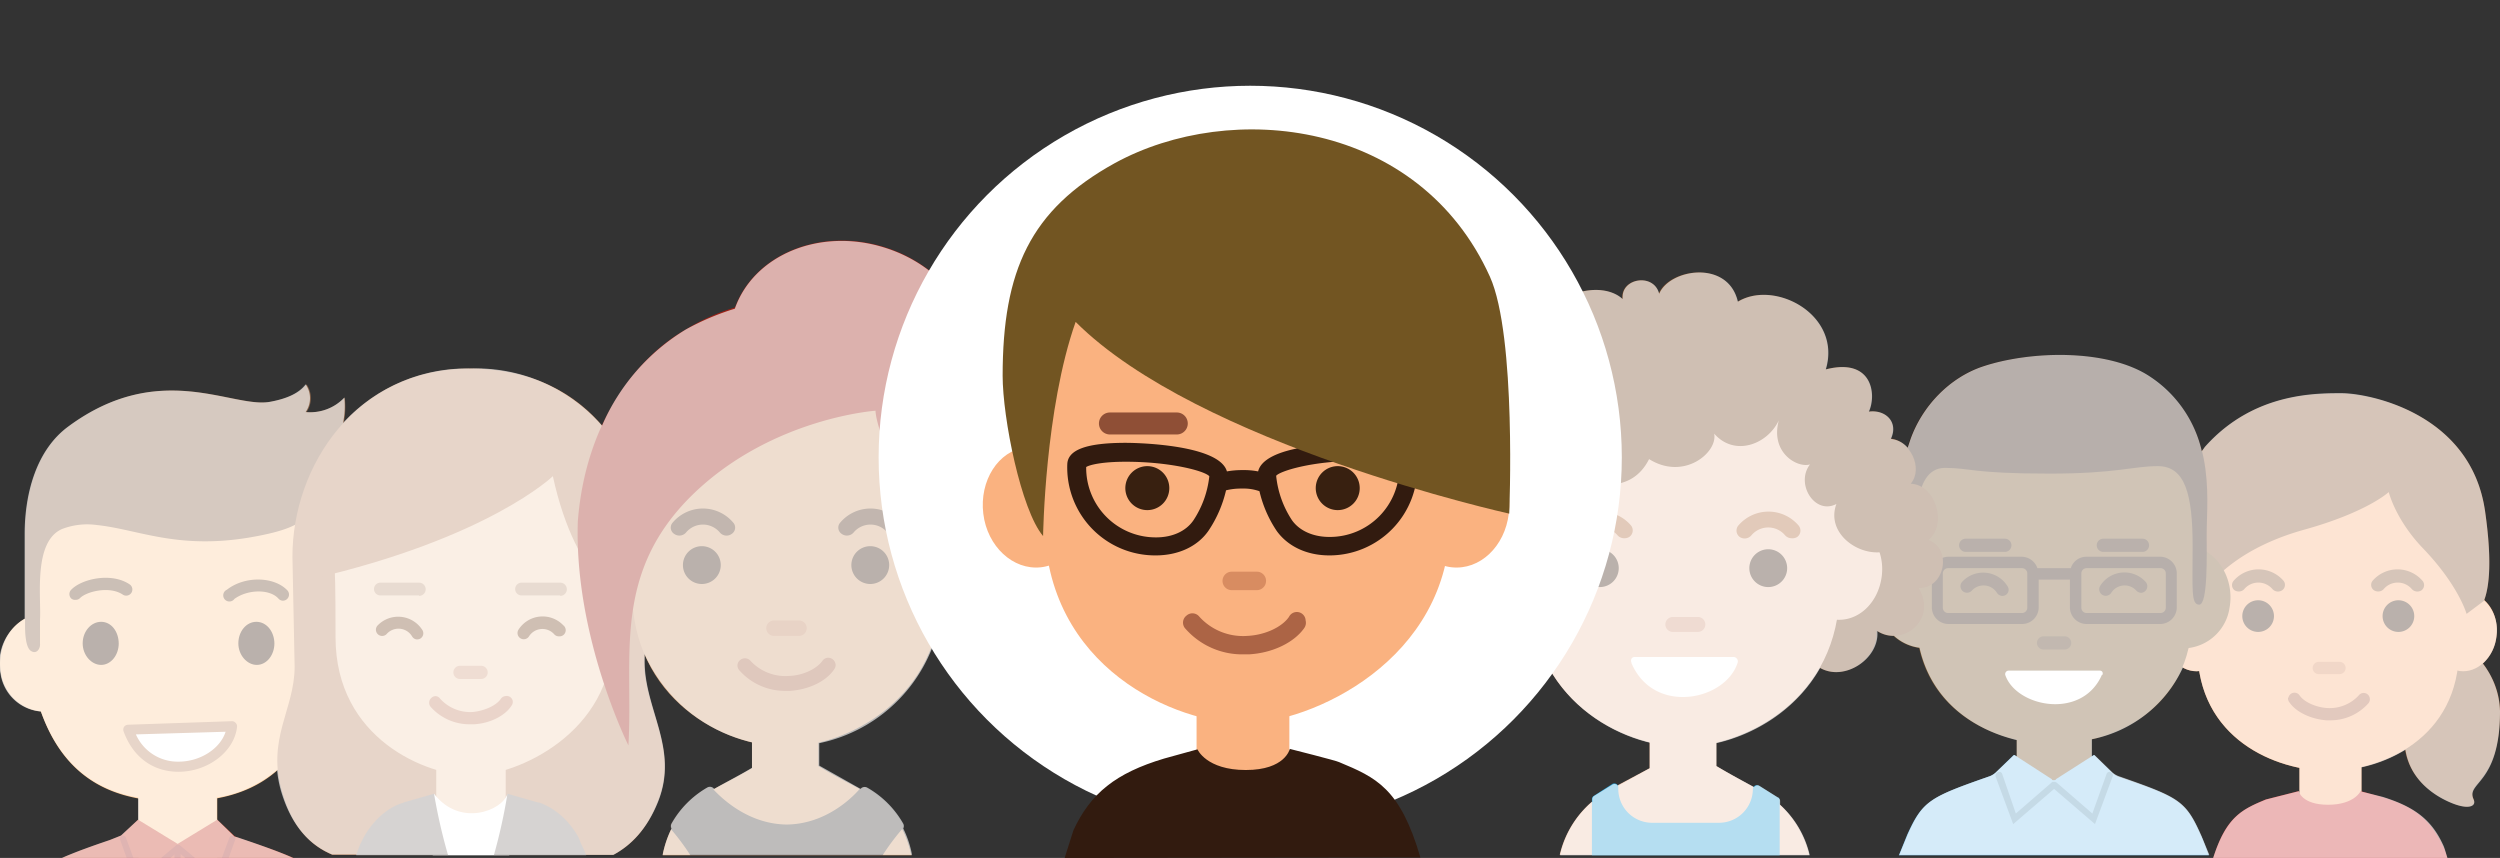 <svg xmlns="http://www.w3.org/2000/svg" viewBox="0 0 568.5 195.1"><rect x="0" y="0" width="568.5" height="195.1" fill="#333333" stroke="none"/><defs><style>.cls-4{fill:#8a5936}.cls-5{fill:#fab280}.cls-6{fill:#995036;opacity:.8}.cls-8{fill:#382010}.cls-9{fill:#a55334}.cls-29,.cls-9{opacity:.4}.cls-10{fill:#fdcc9a}.cls-12{fill:#6b472d}.cls-14,.cls-34{fill:#fff}.cls-15{fill:#ba8663}.cls-16{fill:#a32722}.cls-17{fill:#77562f}.cls-20{fill:#321b0f}.cls-22,.cls-29{fill:#754724}.cls-23{fill:#efc7b0}.cls-24{fill:#ad683a}.cls-26{fill:#f0d0b4}.cls-27{fill:#89827e}.cls-30{fill:#9c2015}.cls-31{fill:#cf9e76}.cls-33{fill:#4f2f1a}.cls-34{opacity:.65}.cls-36{fill:#8f4f36}</style><clipPath id="clip-path" transform="translate(-10)"><path fill="none" d="M0 15.1h594v180H0z"/></clipPath></defs><g style="isolation:isolate"><g id="Layer_2" data-name="Layer 2"><g id="Layer_1-2" clip-path="url(#clip-path)" data-name="Layer 1"><path d="M568.3 144.6s10.2 6.8 10.2 17.1c0 16.7-8 16-6 20 .6 1.5-1 2.5-4.9.9-5.6-2.3-15.4-8.9-8.6-24.6s6.7-15.3 9.3-13.4z" class="cls-4" transform="translate(-10)"/><path d="M506 143s-6.3-28 5.4-41.3c10.8-12.2 24.5-12.2 31-12.2s29.5 4.5 32.7 26.7c3.6 25-4 24-4 24s-26.1 18.3-36.6 14C518.7 148 506 143 506 143z" class="cls-4" transform="translate(-10)"/><path d="M516.3 108.3c5-7.3 10.1-12.6 18.6-13h.4V95l4.2.2 4.2-.2v.3h.4c8.4.4 13.5 6 18.6 13 8.5 11.9 6.5 26.6 6.5 39.2 0 20.7-17.8 27.8-29.7 27.8s-29.8-7.2-29.8-27.8c0-12.6-2-26.3 6.6-39.2z" class="cls-5" transform="translate(-10)"/><path d="M516.2 143c.6 4.8-2.1 9.1-6 9.6s-7.7-3-8.3-7.9 2.2-9.2 6.1-9.7 7.6 3 8.2 8zM563.4 143c-.6 4.8 2.1 9.1 6 9.6s7.7-3 8.3-7.9-2.1-9.2-6-9.7-7.7 3-8.3 8z" class="cls-5" transform="translate(-10)"/><path d="M558.3 97a36.6 36.6 0 0 0-30.2-3c-5.3 1.8-18.2 6.4-19.5 23.6-1 6-3.8 15-3.7 18.8l3.1 3.8s3.8-13.5 25.8-19.7c14.5-4 19.4-8.6 19.4-8.6s1.5 6.2 7.7 12.7c8.2 8.5 10 15 10 15l4-3-3.2-8.8c0-10.1.3-21.6-13.4-30.7z" class="cls-4" transform="translate(-10)"/><path d="M530.4 158.6a1.4 1.4 0 0 1 2.5-.5c1 1.5 3.6 2.7 6.2 2.9a9 9 0 0 0 7.4-3 1.4 1.4 0 0 1 2.4.9 1.4 1.4 0 0 1-.3 1 11.5 11.5 0 0 1-8.8 3.9h-.8c-3.6-.3-6.9-1.9-8.4-4.1a1.4 1.4 0 0 1-.3-1z" class="cls-6" transform="translate(-10)"/><path d="M522.9 170.4H537v17.3h-14.1z" class="cls-5"/><path fill="#c93131" d="M512.9 196.4c3-10.6 6.7-12.2 12.3-14.6l7.5-1.9s.7 3.1 6.7 3.1 7.4-3.1 7.4-3.1l5 1.4c7.4 2.2 11 5.3 13.7 11 .3.5.8 2.1 1.4 4z" transform="translate(-10)"/><path d="M527.1 140.1a3.6 3.6 0 1 1-3.5-3.6 3.6 3.6 0 0 1 3.5 3.6zM559 140.1a3.6 3.6 0 1 1-3.6-3.6 3.6 3.6 0 0 1 3.6 3.6z" class="cls-8" transform="translate(-10)"/><path d="M550.8 134.5a1.6 1.6 0 0 0 1.3-.6 4.2 4.2 0 0 1 6.3 0 1.7 1.7 0 0 0 2.3.3 1.5 1.5 0 0 0 .2-2.1 7.5 7.5 0 0 0-11.4 0 1.5 1.5 0 0 0 .3 2.1 1.7 1.7 0 0 0 1 .3zM519.1 134.5a1.6 1.6 0 0 0 1.3-.6 4.2 4.2 0 0 1 6.3 0 1.7 1.7 0 0 0 2.3.3 1.5 1.5 0 0 0 .3-2.1 7.5 7.5 0 0 0-11.4 0 1.5 1.5 0 0 0 .2 2.1 1.7 1.7 0 0 0 1 .3z" class="cls-4" transform="translate(-10)"/><path d="M537.3 153.3h4.7a1.4 1.4 0 0 0 0-2.8h-4.7a1.4 1.4 0 1 0 0 2.8z" class="cls-9" transform="translate(-10)"/><path d="M31.5 175.9h17.9v21.9H31.5z" class="cls-10"/><path fill="#c53d27" d="M64.4 190.6l-1-.4-4-3.8-9 5.5-9-5.5-3.8 3.6-2.5 1c-10.6 3.6-16.5 6-19.8 10.4h70.3c-3.4-4.6-9.7-7-21.2-10.8z" transform="translate(-10)"/><path d="M70.3 149a10.5 10.5 0 0 0 8.2 12.6 10.2 10.2 0 0 0 12.3-8.5c1-6.3-2.6-12.3-8.3-13.4s-11.1 3-12.2 9.3zM30.7 149a10.5 10.5 0 0 1-8.3 12.6 10.2 10.2 0 0 1-12.2-8.5c-1.1-6.3 2.6-12.3 8.2-13.4s11.2 3 12.3 9.3z" class="cls-10" transform="translate(-10)"/><path d="M78.8 107A31 31 0 0 0 55.4 94H55v-.3l-4.6.1-4.5-.1v.3h-.4A31 31 0 0 0 22 107c-5.5 7.6-6.3 17-5.8 26.1.3 6.9 1.5 18 1.9 24.8 5.5 20.8 19.4 24.4 32.2 24.4s27.2-3.6 32.3-24.4c.4-6.8 1.6-17.9 1.9-24.8.5-9-.3-18.5-5.8-26z" class="cls-10" transform="translate(-10)"/><path d="M37 146.3c0 2.7-1.8 4.9-4 4.9s-4.2-2.2-4.2-4.9 1.9-4.9 4.2-4.9 4 2.2 4 5zM72.4 146.3c0 2.7-1.8 4.9-4 4.9s-4.2-2.2-4.2-4.9 1.8-4.9 4.1-4.9 4.1 2.2 4.1 5z" class="cls-8" transform="translate(-10)"/><path d="M27.2 136.4a1.3 1.3 0 0 1-1-.3 1.4 1.4 0 0 1 0-2c2.4-2.5 9.2-4 13.3-1.2a1.4 1.4 0 1 1-1.6 2.3c-3-2-8.2-.7-9.7.8a1.3 1.3 0 0 1-1 .4zM74.3 136.6a1.4 1.4 0 0 1-1-.5c-2-2.2-7-2.1-10 .1a1.4 1.4 0 1 1-1.7-2.1c4.1-3.2 10.7-3 13.7.1a1.4 1.4 0 0 1 0 2 1.4 1.4 0 0 1-1 .4z" class="cls-12" transform="translate(-10)"/><path fill="#89644a" d="M19.1 140.9c.3-5-1.6-17.7 5-20.6a16 16 0 0 1 8-.9c9.3 1 18 5.5 34.2 2.9 9-1.5 11.4-3 13.8-5 1-.8 1.2 14 1.3 18.6v10.2c0 .5-.1 1.8 1.6 1.8 1.2 0 1.4-3.3 1.4-3.9.7-9.5 1.1-14.6.7-23.5-.2-4.3-.1-4.2-.5-8 2.7-2.1 4.4-6 4.4-10.6a16.3 16.3 0 0 1-4.3 1.9 18.5 18.5 0 0 0 3.7-13.4 10.7 10.7 0 0 1-8.7 3.3 5.5 5.5 0 0 0 0-6.3c-1.5 2-4.4 3.3-8.3 4-8.7 1.4-25.1-9.7-45.8 5.6-7.2 5.3-9.9 15.1-9.9 24.5v20.7c0 1.1 0 4.9 1.3 5.8s2.2-.5 2.1-1.6v-5.5z" transform="translate(-10)"/><path d="M39.2 166c4.8 13.5 22.5 8.7 23.5-.8z" class="cls-14" transform="translate(-10)"/><path d="M50.6 175.5c-5.9 0-10.4-3.4-12.5-9.2a1.2 1.2 0 0 1 .1-1 1.2 1.2 0 0 1 1-.5l23.5-.8a1.1 1.1 0 0 1 .9.4 1.1 1.1 0 0 1 .3.9c-.6 5.6-6.6 10.2-13.3 10.2zm-9.7-8.5a10.4 10.4 0 0 0 9.7 6.2c5 0 9.5-3 10.7-6.8z" class="cls-15" transform="translate(-10)"/><path d="M41.1 201.5l-3.8-10.6a.7.7 0 0 1 1.3-.5l3.2 8.7 8.2-6.8a.7.7 0 0 1 .9 1z" class="cls-16" transform="translate(-10)"/><path d="M59.7 201.5l-9.7-8.2a.7.7 0 0 1 0-1 .7.7 0 0 1 1 0L59 199l3.2-8.6a.7.7 0 0 1 1.3.5z" class="cls-16" transform="translate(-10)"/><path d="M51 193.6a.7.7 0 1 0-1.3 0 44.5 44.5 0 0 0 .4 7.9h1.4a43.8 43.8 0 0 1-.4-7.9z" class="cls-16" transform="translate(-10)"/><path d="M458.6 163.5h17v14.3h-17z" class="cls-17"/><path fill="#86c6ed" d="M512.3 194.5c-.9-2.3-1.5-4-1.9-4.7-3.4-7.7-5-8.5-18.7-13.2a4.5 4.5 0 0 1-1.6-1.1l-3.9-3.8h-.1l-8.6 5.5a.2.2 0 0 1 0 .1l-.2.1a.8.8 0 0 1-.2 0 .7.7 0 0 1-.3 0 .2.2 0 0 1-.2-.2l-8.5-5.5h-.2l-3.9 3.8a4.4 4.4 0 0 1-1.5 1c-13.7 4.8-15.3 5.6-18.8 13.3l-1.9 4.7z" transform="translate(-10)"/><path d="M503.3 97.7c-5.3-7.7-12.1-7.7-21.3-8h-.5v-.4l-4.5.2-4.5-.2v.3h-.5c-9.2.4-15.8 6.2-21.4 13.8-9.2 12.4-5 23.2-5 36.5 0 21.9 18.4 29.3 31.4 29.3s31.5-7.6 31.5-29.3c0-13.3 4.3-28.7-5.2-42.2z" class="cls-17" transform="translate(-10)"/><path d="M495.2 133.8a11.2 11.2 0 0 0 8.8 13.4 10.8 10.8 0 0 0 13-9c1.2-6.7-2.8-13-8.8-14.2s-11.8 3.2-13 9.8zM457 133.8c1.2 6.7-.8 12.2-6.8 13.4a10.8 10.8 0 0 1-13-9c-1.2-6.7 2.7-13 8.8-14.2s9.9 3.2 11 9.8z" class="cls-17" transform="translate(-10)"/><path fill="#5a94b7" d="M490 175.6a.7.7 0 0 0-1 .5l-3.2 8.9-8.2-7.1h-.1l-.1-.1h-.7l-8.3 7.2-3.1-9a.7.7 0 0 0-1-.4.9.9 0 0 0-.5 1l4 10.8 9.3-8 9.3 8 4-10.8a.7.7 0 0 0-.5-1z" transform="translate(-10)"/><path d="M465.2 135.5a1.5 1.5 0 0 1-1.1-.7 3.6 3.6 0 0 0-5.7-.5 1.4 1.4 0 1 1-2.2-2 6.5 6.5 0 0 1 10.3 1 1.4 1.4 0 0 1-.4 2 1.5 1.5 0 0 1-1 .2zM497 134.8a1.5 1.5 0 0 1-1.2-.5 3.6 3.6 0 0 0-5.7.5 1.4 1.4 0 1 1-2.5-1.6 6.5 6.5 0 0 1 10.3-.9 1.5 1.5 0 0 1-.9 2.5zM497.2 125.5h-8.9a1.5 1.5 0 0 1 0-3h8.9a1.5 1.5 0 1 1 0 3zM465.8 125.5H457a1.5 1.5 0 0 1 0-3h8.9a1.5 1.5 0 0 1 0 3z" class="cls-8" transform="translate(-10)"/><path d="M445.7 129.6c0-9-1.2-23.2 6.6-23.2 5.7 0 6.3 1.3 23.7 1.3 15.4 0 19-1.7 24.7-1.7 6.2 0 7.9 6.4 7.9 18.1 0 10-.4 13.4 1.5 13.4 2 0 1.7-11.4 1.7-16 0-8.7 2.5-25.4-13-35.8-9.4-6.4-27-6-38-2.4-7.5 2.5-13.8 9-16.5 16.7-3 8.4-1.9 12-1.9 28.7 0 7.1.7 9 2 9 0 0 1.3.5 1.3-8.1z" class="cls-20" transform="translate(-10)"/><path d="M488 153.4c-4.5 10.4-19.5 7.4-22 .1a.8.8 0 0 1 .8-1h20.7c.5 0 .8.4.6 1z" class="cls-14" transform="translate(-10)"/><path fill="#382010" d="M479.5 147.7h-4.8a1.4 1.4 0 0 1 0-3h4.8a1.4 1.4 0 1 1 0 3z" opacity=".6" transform="translate(-10)"/><path d="M501.2 126.6h-16.8a3.7 3.7 0 0 0-3.5 2.6h-7.6a3.8 3.8 0 0 0-3.6-2.6H453a3.8 3.8 0 0 0-3.7 3.8v7.8a3.8 3.8 0 0 0 3.7 3.7h16.8a3.8 3.8 0 0 0 3.8-3.7v-6.4h7.1v6.4a3.8 3.8 0 0 0 3.8 3.7h16.8a3.8 3.8 0 0 0 3.7-3.7v-7.8a3.8 3.8 0 0 0-3.8-3.8zM471 138.2a1.2 1.2 0 0 1-1.2 1.2H453a1.2 1.2 0 0 1-1.2-1.2v-7.8a1.2 1.2 0 0 1 1.2-1.2h16.8a1.2 1.2 0 0 1 1.2 1.2zm31.5 0a1.2 1.2 0 0 1-1.2 1.2h-16.8a1.2 1.2 0 0 1-1.2-1.2v-7.8a1.2 1.2 0 0 1 1.2-1.2h16.8a1.2 1.2 0 0 1 1.2 1.2z" class="cls-20" transform="translate(-10)"/><path d="M377.7 144.1c.5-.5 9.1-6.8 9-4.7-.4 4.3 3.5 1 5.6 1.8s3.7 4.7 6 6c3.8 2.4 12.6 6.1 16.3 1.6 1.5 4.6 5.4 6.4 8.5 2.6 5.7 4.2 14.3-1.5 13.6-8 5.7 3.9 14-2.3 9.6-9.7 6 .2 7.7-9 2.2-10.9 4.4-3.5 1.7-12.6-4-12.8 3-3.6-.3-9.9-4.6-10.3 1.8-3.8-1.3-6.6-5-6.1 1.8-4.1.7-12.3-9.8-9.6 3.7-12.4-11.6-20.5-20-15.4-2.2-9.6-15.5-7.5-17.9-1.9-1.2-4.7-8.8-3.5-8.3 1.3-5.9-5.4-21.1.4-17.8 10.2-12.6.5-17.7 11.2-13.3 17.3-8.4-1.2-11.7 9.4-6.4 14.1-7.6 1-9.3 12.5-3.8 15.8-4.7 5.5.8 11.5 4.2 10.7-2.8 4.8 2.2 13.3 8.2 9.5-1.7 9.2 10.6 11.8 13.6 6.4 4 9 10.8-4.6 14-7.9z" class="cls-22" transform="translate(-10)"/><path d="M422.7 87.1c-5.9-8.7-14.3-15.2-24.3-15.6h-.5V71l-5 .2-4.9-.3v.5h-.5c-10 .4-18.2 7-24.3 15.6-10 14.2-5.4 32-5.4 47 0 25 21 35.8 35.1 35.8s35.4-11 35.4-35.7c0-15.1 4.6-31.6-5.6-47z" class="cls-23" transform="translate(-10)"/><path d="M381 150.8c5.1 11.9 21.3 8.5 24.1 0a1 1 0 0 0-.9-1.4h-22.5c-.6 0-1 .6-.7 1.3z" class="cls-14" transform="translate(-10)"/><path d="M421.4 194.5v-.2a22.6 22.6 0 0 0-11.3-14.6c-2.9-1.6-6.3-3.4-9.8-5.5V164h-15.2v10.7l-8.6 4.6a22.7 22.7 0 0 0-11.8 15v.1h56.7zM419.6 128.9c-.8 6 2.7 11.5 7.8 12s9.7-3.7 10.5-9.8-2.8-11.4-7.8-12-9.8 3.7-10.6 9.8zM366.6 128.9c.7 6-2.8 11.5-7.8 12s-9.8-3.7-10.6-9.8 2.8-11.4 7.8-12.1 9.8 3.8 10.6 9.9z" class="cls-23" transform="translate(-10)"/><path d="M439.3 107.5a32.6 32.6 0 0 0-12.9-22 9 9 0 0 0-2.8-1c-.9-7-22.6-21.2-37-15-7.6 3.6-14.3-2.7-14.9 6.2C360 81.9 355 86.1 352 93a30.7 30.7 0 0 0-2.8 18.5c.6 2.3.5 4.3 2.5 5.6 3 1.9 6 1.6 9.1 2.6 6.6 2.1 12.1-6.7 11-10.1 0 0 9 3.2 13.2-5.2 8 5 15.7-1.6 14.8-5.8 4.6 5.3 12.1 2.5 14.7-3-2 7.4 4.3 10.9 7.1 10-3.4 4.4 1.1 11.6 6 9-2.3 6.2 4.1 11.3 9.7 11 7.5-.7 2.4-12.8 2-18z" class="cls-22" transform="translate(-10)"/><path d="M407.8 129.2a4.3 4.3 0 1 0 4.3-4.3 4.3 4.3 0 0 0-4.3 4.3zM369.5 129.2a4.3 4.3 0 1 0 4.3-4.3 4.3 4.3 0 0 0-4.3 4.3z" class="cls-8" transform="translate(-10)"/><path d="M379.4 122.4a2 2 0 0 1-1.6-.7 5 5 0 0 0-7.6 0 2 2 0 0 1-2.7.4 1.8 1.8 0 0 1-.3-2.6 9 9 0 0 1 13.7 0 1.8 1.8 0 0 1-.4 2.6 2 2 0 0 1-1.1.3zM417.4 122.4a2 2 0 0 1-1.5-.7 5 5 0 0 0-7.6 0 2 2 0 0 1-2.7.4 1.8 1.8 0 0 1-.3-2.6 9 9 0 0 1 13.7 0 1.8 1.8 0 0 1-.3 2.6 2 2 0 0 1-1.3.3z" class="cls-24" transform="translate(-10)"/><path fill="#2aa1d6" d="M414.3 181.4l-4.3-2.7a.9.9 0 0 0-1.4.7 7.7 7.7 0 0 1-7.7 7.7h-15.2a7.7 7.7 0 0 1-7.7-7.7v-.3a.9.9 0 0 0-1.4-.8l-4.2 2.7a.9.9 0 0 0-.4.7v12.8h42.7V182a.9.9 0 0 0-.4-.7z" transform="translate(-10)"/><path d="M396 143.7h-5.6a1.7 1.7 0 1 1 0-3.4h5.7a1.7 1.7 0 0 1 0 3.4z" class="cls-9" transform="translate(-10)"/><path d="M85.6 194.4h63.8c4.1-2.1 7.7-5.8 10.2-12.2 4.8-12-3.1-20.8-3.1-31.7l.7-24c0-20.6-12.5-42.7-40.4-42.7-25.8 0-40.3 22.1-40.3 42.8l.5 25c0 9.8-6.5 16.4-2.8 28.7 2.3 7.8 6.4 12 11.4 14.1z" class="cls-15" transform="translate(-10)"/><path d="M99.2 169.7H115v17.7H99.2z" class="cls-26"/><path d="M88.8 102.3c6.3-8.8 12.6-9 23-9.5h11.1c10.3.4 16.7.7 23 9.5s2.8 11.1 2.3 21.8c-.4 8 1.1-1.8 1.1 20.8 0 21.8-21.8 31.5-32 31.5s-31-8.3-31-31.5c0-24-.5-12.8-.8-20.9-.5-10.6-2.9-12.9 3.3-21.7z" class="cls-26" transform="translate(-10)"/><path d="M135.7 108.3s-14.6 14.1-55 23.4c0 0-.3-34.3 19.4-40 34.6-10 40.8 3.9 40.8 3.9s15.5 7 12 41.6c.1 0-11.7-3.8-17.2-29z" class="cls-15" transform="translate(-10)"/><path d="M125.8 194.5l-.4-14c-1.1 3.8-10.8 7.7-16.7 0l-.3 14z" class="cls-14" transform="translate(-10)"/><path d="M142.1 191.8l-.5-1.3c-3.3-6-8.1-7.7-9-8h-.2l-7-2a126.2 126.2 0 0 1-3.1 14h21a26.3 26.3 0 0 0-1.2-2.7zM101.7 182.6h-.1c-.9.2-5.6 1.8-9 8l-.6 1.2a28.8 28.8 0 0 0-1 2.7h20.9a126.2 126.2 0 0 1-3.2-14s-7 2-7 2z" class="cls-27" transform="translate(-10)"/><path d="M119.4 154.4h-4.8a1.4 1.4 0 0 1 0-3h4.8a1.4 1.4 0 0 1 0 3z" class="cls-9" transform="translate(-10)"/><path fill="#a55334" d="M126.6 159.4a1.4 1.4 0 0 0-1.7-1.1 1.4 1.4 0 0 0-1 .6c-1 1.5-3.6 2.7-6.3 3a9.2 9.2 0 0 1-7.5-3 1.4 1.4 0 0 0-1-.6 1.4 1.4 0 0 0-1 .4 1.4 1.4 0 0 0-.5 1 1.4 1.4 0 0 0 .3 1 11.8 11.8 0 0 0 9 4h.9c3.6-.2 7-1.9 8.5-4.2a1.4 1.4 0 0 0 .3-1z" opacity=".6" transform="translate(-10)"/><path d="M137.2 144.7a1.4 1.4 0 0 1-1.2-.5 3.6 3.6 0 0 0-5.7.5 1.4 1.4 0 1 1-2.4-1.5 6.5 6.5 0 0 1 10.2-1 1.4 1.4 0 0 1-1 2.5zM104.7 145.4a1.4 1.4 0 0 1-1-.7 3.6 3.6 0 0 0-5.8-.5 1.4 1.4 0 1 1-2-2 6.5 6.5 0 0 1 10.1 1 1.4 1.4 0 0 1-.4 2 1.5 1.5 0 0 1-.9.2z" class="cls-22" transform="translate(-10)"/><path d="M137.4 135.4h-8.8a1.4 1.4 0 0 1 0-2.9h8.8a1.4 1.4 0 1 1 0 3zM105.3 135.4h-8.8a1.4 1.4 0 0 1 0-2.9h8.8a1.4 1.4 0 0 1 0 3z" class="cls-29" transform="translate(-10)"/><ellipse cx="203.8" cy="79.3" class="cls-30" rx="24.2" ry="28.3" transform="rotate(-73.2 198.8 86)"/><path d="M218.5 87.1c-5.8-8.7-14.3-15.2-24.3-15.6h-.5V71l-5 .2-4.8-.2v.4h-.6c-10 .4-18.2 7-24.2 15.6-10 14.2-5.4 32-5.4 47.1 0 25 21 35.7 35 35.7s35.4-11 35.4-35.7c0-15.1 4.6-31.6-5.6-47z" class="cls-31" transform="translate(-10)"/><path d="M215.3 128.9c-.8 6 2.7 11.5 7.8 12s9.8-3.7 10.5-9.8-2.7-11.4-7.8-12-9.8 3.7-10.5 9.8z" class="cls-31" transform="translate(-10)"/><path d="M214.8 74.9a46.5 46.5 0 0 0-48.8 0c-9.8 5.5-22.7 19.5-24.6 43.6-.9 26.2 11.5 51 11.5 51 1.2-20-4-39.2 15-57.4 17.9-17.1 41.2-18.7 41.2-18.7s-.3 3.5 6.8 19 8.2 23 8.2 23a30.7 30.7 0 0 0 9.8-17.9 43.4 43.4 0 0 0-19-42.6z" class="cls-30" transform="translate(-10)"/><path d="M217.2 194.4a24.4 24.4 0 0 0-3.3-8.1c-1.4.4-2-.7-.6-1.3-2.4-3.4-9.8-6.3-17.2-10.8V164H181v10.7c-7.2 4.2-14 7-16.4 10.3 1.6.7 1 1.7-.7 1.3a24.2 24.2 0 0 0-3.2 8 .3.3 0 0 1 0 .2h56.6a.3.3 0 0 1 0-.1z" class="cls-31" transform="translate(-10)"/><path fill="#443f3c" d="M210.7 194.5a53 53 0 0 1 4.3-5.8 1.2 1.2 0 0 0 .2-1.4 21.8 21.8 0 0 0-8.2-8.1 1.2 1.2 0 0 0-1.5.2c-1.8 2.1-7.8 8-16.6 8.1-8.8-.1-14.8-6-16.7-8a1.2 1.2 0 0 0-1.5-.3 21.8 21.8 0 0 0-8.1 8.1 1.2 1.2 0 0 0 .1 1.4 53 53 0 0 1 4.3 5.8z" transform="translate(-10)"/><path d="M200 151a1.7 1.7 0 0 0-2-1.4 1.7 1.7 0 0 0-1 .7c-1.3 1.8-4.4 3.3-7.5 3.4a10.8 10.8 0 0 1-8.9-3.5 1.7 1.7 0 0 0-1.1-.5 1.7 1.7 0 0 0-1.2.4 1.6 1.6 0 0 0-.6 1.1 1.7 1.7 0 0 0 .4 1.2 13.8 13.8 0 0 0 10.6 4.7h1c4.3-.3 8.2-2.2 10-4.9a1.7 1.7 0 0 0 .3-1.3z" class="cls-6" transform="translate(-10)"/><path d="M203.6 128.5a4.3 4.3 0 1 0 4.3-4.3 4.3 4.3 0 0 0-4.3 4.3zM165.3 128.5a4.3 4.3 0 1 0 4.3-4.3 4.3 4.3 0 0 0-4.3 4.3z" class="cls-8" transform="translate(-10)"/><path d="M175.2 121.8a2 2 0 0 1-1.5-.7 5 5 0 0 0-7.7 0 2 2 0 0 1-2.7.3 1.7 1.7 0 0 1-.3-2.6 9 9 0 0 1 13.7 0 1.7 1.7 0 0 1-.3 2.6 2 2 0 0 1-1.2.4zM213.3 121.8a2 2 0 0 1-1.5-.7 5 5 0 0 0-7.7 0 2 2 0 0 1-2.7.3 1.7 1.7 0 0 1-.3-2.6 9 9 0 0 1 13.7 0 1.7 1.7 0 0 1-.3 2.6 2 2 0 0 1-1.2.4z" class="cls-33" transform="translate(-10)"/><path d="M191.7 144.6H186a1.7 1.7 0 0 1 0-3.5h5.7a1.7 1.7 0 0 1 0 3.5z" class="cls-9" transform="translate(-10)"/><path d="M578.5 161.7a18.5 18.5 0 0 0-3.9-10.8 9.7 9.7 0 0 0 3.1-6.2 9.3 9.3 0 0 0-2.8-8.2c1.2-3.2 1.8-9.1.2-20.3-3.2-22.2-26.3-26.8-32.7-26.8s-20.2.1-31 12.2l-.7 1A27.7 27.7 0 0 0 499 85.7c-9.5-6.4-27.1-6-38-2.4-7.6 2.5-13.9 9-16.6 16.7l-.6 1.8a5.9 5.9 0 0 0-3.8-2c1.8-3.9-1.3-6.7-5-6.2 1.8-4 .7-12.3-9.8-9.6 3.7-12.4-11.6-20.5-20-15.4-2.2-9.6-15.5-7.5-17.9-1.8-1.2-4.8-8.8-3.6-8.3 1.2-5.9-5.4-21.1.4-17.8 10.2-12.6.5-17.7 11.2-13.3 17.3-8.4-1.2-11.7 9.4-6.4 14.1-7.6 1-9.3 12.5-3.8 15.8-4.7 5.5.8 11.5 4.2 10.7-2.8 4.8 2.2 13.3 8.2 9.5-1.6 8.5 8.9 11.4 12.8 7.4 5.3 8.7 14 13.9 22.3 15.9v5.8l-7.3 4a.9.9 0 0 0-1.2-.3l-4.2 2.6a.9.9 0 0 0-.4.7v.6a22.5 22.5 0 0 0-7.3 12v.2h56.7v-.2a22.2 22.2 0 0 0-6.7-11.3v-.9a.9.9 0 0 0-.4-.7l-4.3-2.7a.9.9 0 0 0-1.2.3c-2.7-1.5-5.6-3-8.6-4.8V169c8.8-2 18.2-7.6 23.6-17.1 5.7 3.2 13.6-2.3 13-8.4a6.8 6.8 0 0 0 3.8 1.1 10.7 10.7 0 0 0 5.8 2.7c2.8 12.4 12.6 18.7 22.1 21v3.7l-.5-.3h-.1l-4 3.8a4.4 4.4 0 0 1-1.5 1c-13.7 4.8-15.2 5.5-18.7 13.3l-1.9 4.6h70.5l-1.9-4.6c-3.5-7.8-5-8.5-18.7-13.3a4.5 4.5 0 0 1-1.6-1l-3.9-3.8h-.1l-.5.3v-3.9a29 29 0 0 0 20.7-16.3 6.2 6.2 0 0 0 3.7.8c2.2 13.5 13 20 22.8 22v5.7a2.2 2.2 0 0 1-.1-.4l-7.5 1.9c-5.6 2.3-9.3 4-12.4 14.5h54c-.6-2-1-3.5-1.3-4.1-2.6-5.7-6.4-8.7-13.8-11L547 180v-5.5a32.6 32.6 0 0 0 10-4c1.1 7.1 6.9 10.7 10.7 12.2s5.5.6 4.8-.9c-1.8-4 6-3.3 6-20zM231 87.5c3.8-12.8-5.2-26.8-20.2-31.3-14.5-4.4-29.4 1.8-33.7 14a58.1 58.1 0 0 0-11.1 4.7 47.6 47.6 0 0 0-19.1 21.9 38 38 0 0 0-30-13A38.1 38.1 0 0 0 88 96.2a18.9 18.9 0 0 0 .3-5.8 10.7 10.7 0 0 1-8.8 3.3 5.5 5.5 0 0 0 0-6.3c-1.5 2-4.3 3.3-8.3 4-8.6 1.4-25-9.7-45.7 5.6-7.2 5.3-9.9 15.1-9.9 24.5v19.2a11.7 11.7 0 0 0-5.5 12.4 10.1 10.1 0 0 0 9.2 8.7c4.7 13 13.1 18 22.1 19.6v5l-3.9 3.6-2.5 1c-10.6 3.6-16.5 6-19.8 10.4h70.3c-3.4-4.6-9.7-7-21.2-10.9l-1-.3-4-3.9v-4.9a27.8 27.8 0 0 0 13.7-6.3 26.5 26.5 0 0 0 1 5.1c2.4 7.8 6.5 12 11.5 14.1H91v.1h58.5c4-2.2 7.7-5.9 10.2-12.2 4.7-12-3.1-20.8-3.1-31.8v-1.6a35.5 35.5 0 0 0 24.4 20v5.8c-3 1.8-6 3.3-8.6 4.8a1.2 1.2 0 0 0-1.6-.3 21.8 21.8 0 0 0-8.1 8.2 1.2 1.2 0 0 0 0 1.1 23.5 23.5 0 0 0-2 6h56.7a23.1 23.1 0 0 0-2-6 1.2 1.2 0 0 0 0-1.1 21.8 21.8 0 0 0-8.2-8.2 1.2 1.2 0 0 0-1.5.3l-9.4-5.3V169a35.3 35.3 0 0 0 27.5-28c4.8.3 9.3-4 10-9.9a12.4 12.4 0 0 0-1.4-7.5 27 27 0 0 0 1.7-6.1c1.3-6.9.3-17.1-4.4-26.4a21.3 21.3 0 0 0 1.2-3.6z" class="cls-34" transform="translate(-10)"/><circle cx="284.3" cy="104" r="84.5" class="cls-14"/><path d="M330.3 114c-.9 7.5 3.4 14.3 9.8 15s12.1-4.7 13-12.2-3.3-14.3-9.6-15.1-12.2 4.7-13.2 12.2zM256.4 114c1 7.5-3.4 14.3-9.7 15s-12.2-4.7-13.1-12.2 3.4-14.3 9.7-15.1 12.2 4.7 13.1 12.2z" class="cls-5" transform="translate(-10)"/><path d="M272.1 156.2h21.1v25.9h-21.1z" class="cls-5"/><path d="M251.2 55.9c9-13 18.4-13.4 33.5-14h16.4c15.1.6 24.5 1 33.6 14s4.2 16.2 3.5 31.8c-.6 11.8 1.6-2.5 1.6 30.6 0 32-31.9 46.2-46.9 46.2s-45.4-12.2-45.4-46.2c0-35.2-.7-18.8-1.3-30.6-.7-15.6-4.1-19 5-31.9z" class="cls-5" transform="translate(-10)"/><path d="M333 195c-4.6-15.8-10.1-18.2-18.5-21.7-.5-.3-11.2-3-11.2-3s-1 4.8-10 4.8-11-4.7-11-4.7l-7.6 2.1c-11 3.3-16.7 7.9-20.6 16.3l-2 6.3z" class="cls-20" transform="translate(-10)"/><path d="M277.6 98.8h-15.2a2.5 2.5 0 0 1 0-5h15.2a2.5 2.5 0 1 1 0 5zM321.8 102.8h-15.1a2.5 2.5 0 0 1 0-5h15.1a2.5 2.5 0 1 1 0 5z" class="cls-36" transform="translate(-10)"/><path d="M252.7 105.6a20 20 0 0 0 20.1 20.7c5.1 0 9.5-2 12-5.6a27.6 27.6 0 0 0 4-9.2 14.2 14.2 0 0 1 3.6-.4 10.8 10.8 0 0 1 4 .6 27.3 27.3 0 0 0 3.9 9c2.5 3.5 6.8 5.6 12 5.6a20 20 0 0 0 20-20.7c0-1.2 0-5-13.6-5a78.8 78.8 0 0 0-11.6 1c-6.7 1-10.4 3-11 5.6a16.7 16.7 0 0 0-3.6-.3 19.1 19.1 0 0 0-3.5.3c-1.8-6.4-22.2-6.5-23-6.5-9 0-13.3 1.6-13.3 5zm32.3 2.7a22.6 22.6 0 0 1-3.6 10c-1.7 2.5-4.8 3.9-8.5 3.9a15.8 15.8 0 0 1-15.9-16c.8-.5 3.6-1.2 9-1.2 10.1 0 18 2.1 19 3.3zm43.2-2.2a15.8 15.8 0 0 1-15.9 16c-3.7 0-6.8-1.4-8.5-3.8a22.4 22.4 0 0 1-3.6-10.1c.7-1 8-3.4 18.6-3.4 5.7 0 8.5.8 9.4 1.3z" class="cls-20" transform="translate(-10)"/><path fill="#725522" d="M238 85.5c0-24 6.3-37.8 25.5-48.4 26.5-14.5 69.2-9.8 85.3 25.8 6.1 13.5 4.4 53.9 4.4 53.9s-70.6-15.6-98.6-43.6c-7 19.8-7.4 48.7-7.4 48.7-5-5.9-9.2-26.8-9.2-36.5z" transform="translate(-10)"/><path d="M275.9 111a5 5 0 1 1-5-5 5 5 0 0 1 5 5zM319.2 111a5 5 0 1 1-5-5 5 5 0 0 1 5 5z" class="cls-8" transform="translate(-10)"/><path d="M306.9 141.1a2 2 0 0 0-3.8-.8c-1.6 2.3-5.4 4.1-9.4 4.3a13.4 13.4 0 0 1-11-4.4 2 2 0 0 0-2.9-.2 2 2 0 0 0-.2 3 17.2 17.2 0 0 0 13.2 5.8h1.2c5.4-.3 10.3-2.7 12.6-6a2.1 2.1 0 0 0 .3-1.7z" class="cls-6" transform="translate(-10)"/><path d="M295.8 134.2h-5.7a2.1 2.1 0 1 1 0-4.2h5.7a2.1 2.1 0 0 1 0 4.2z" class="cls-9" transform="translate(-10)"/></g></g></g></svg>